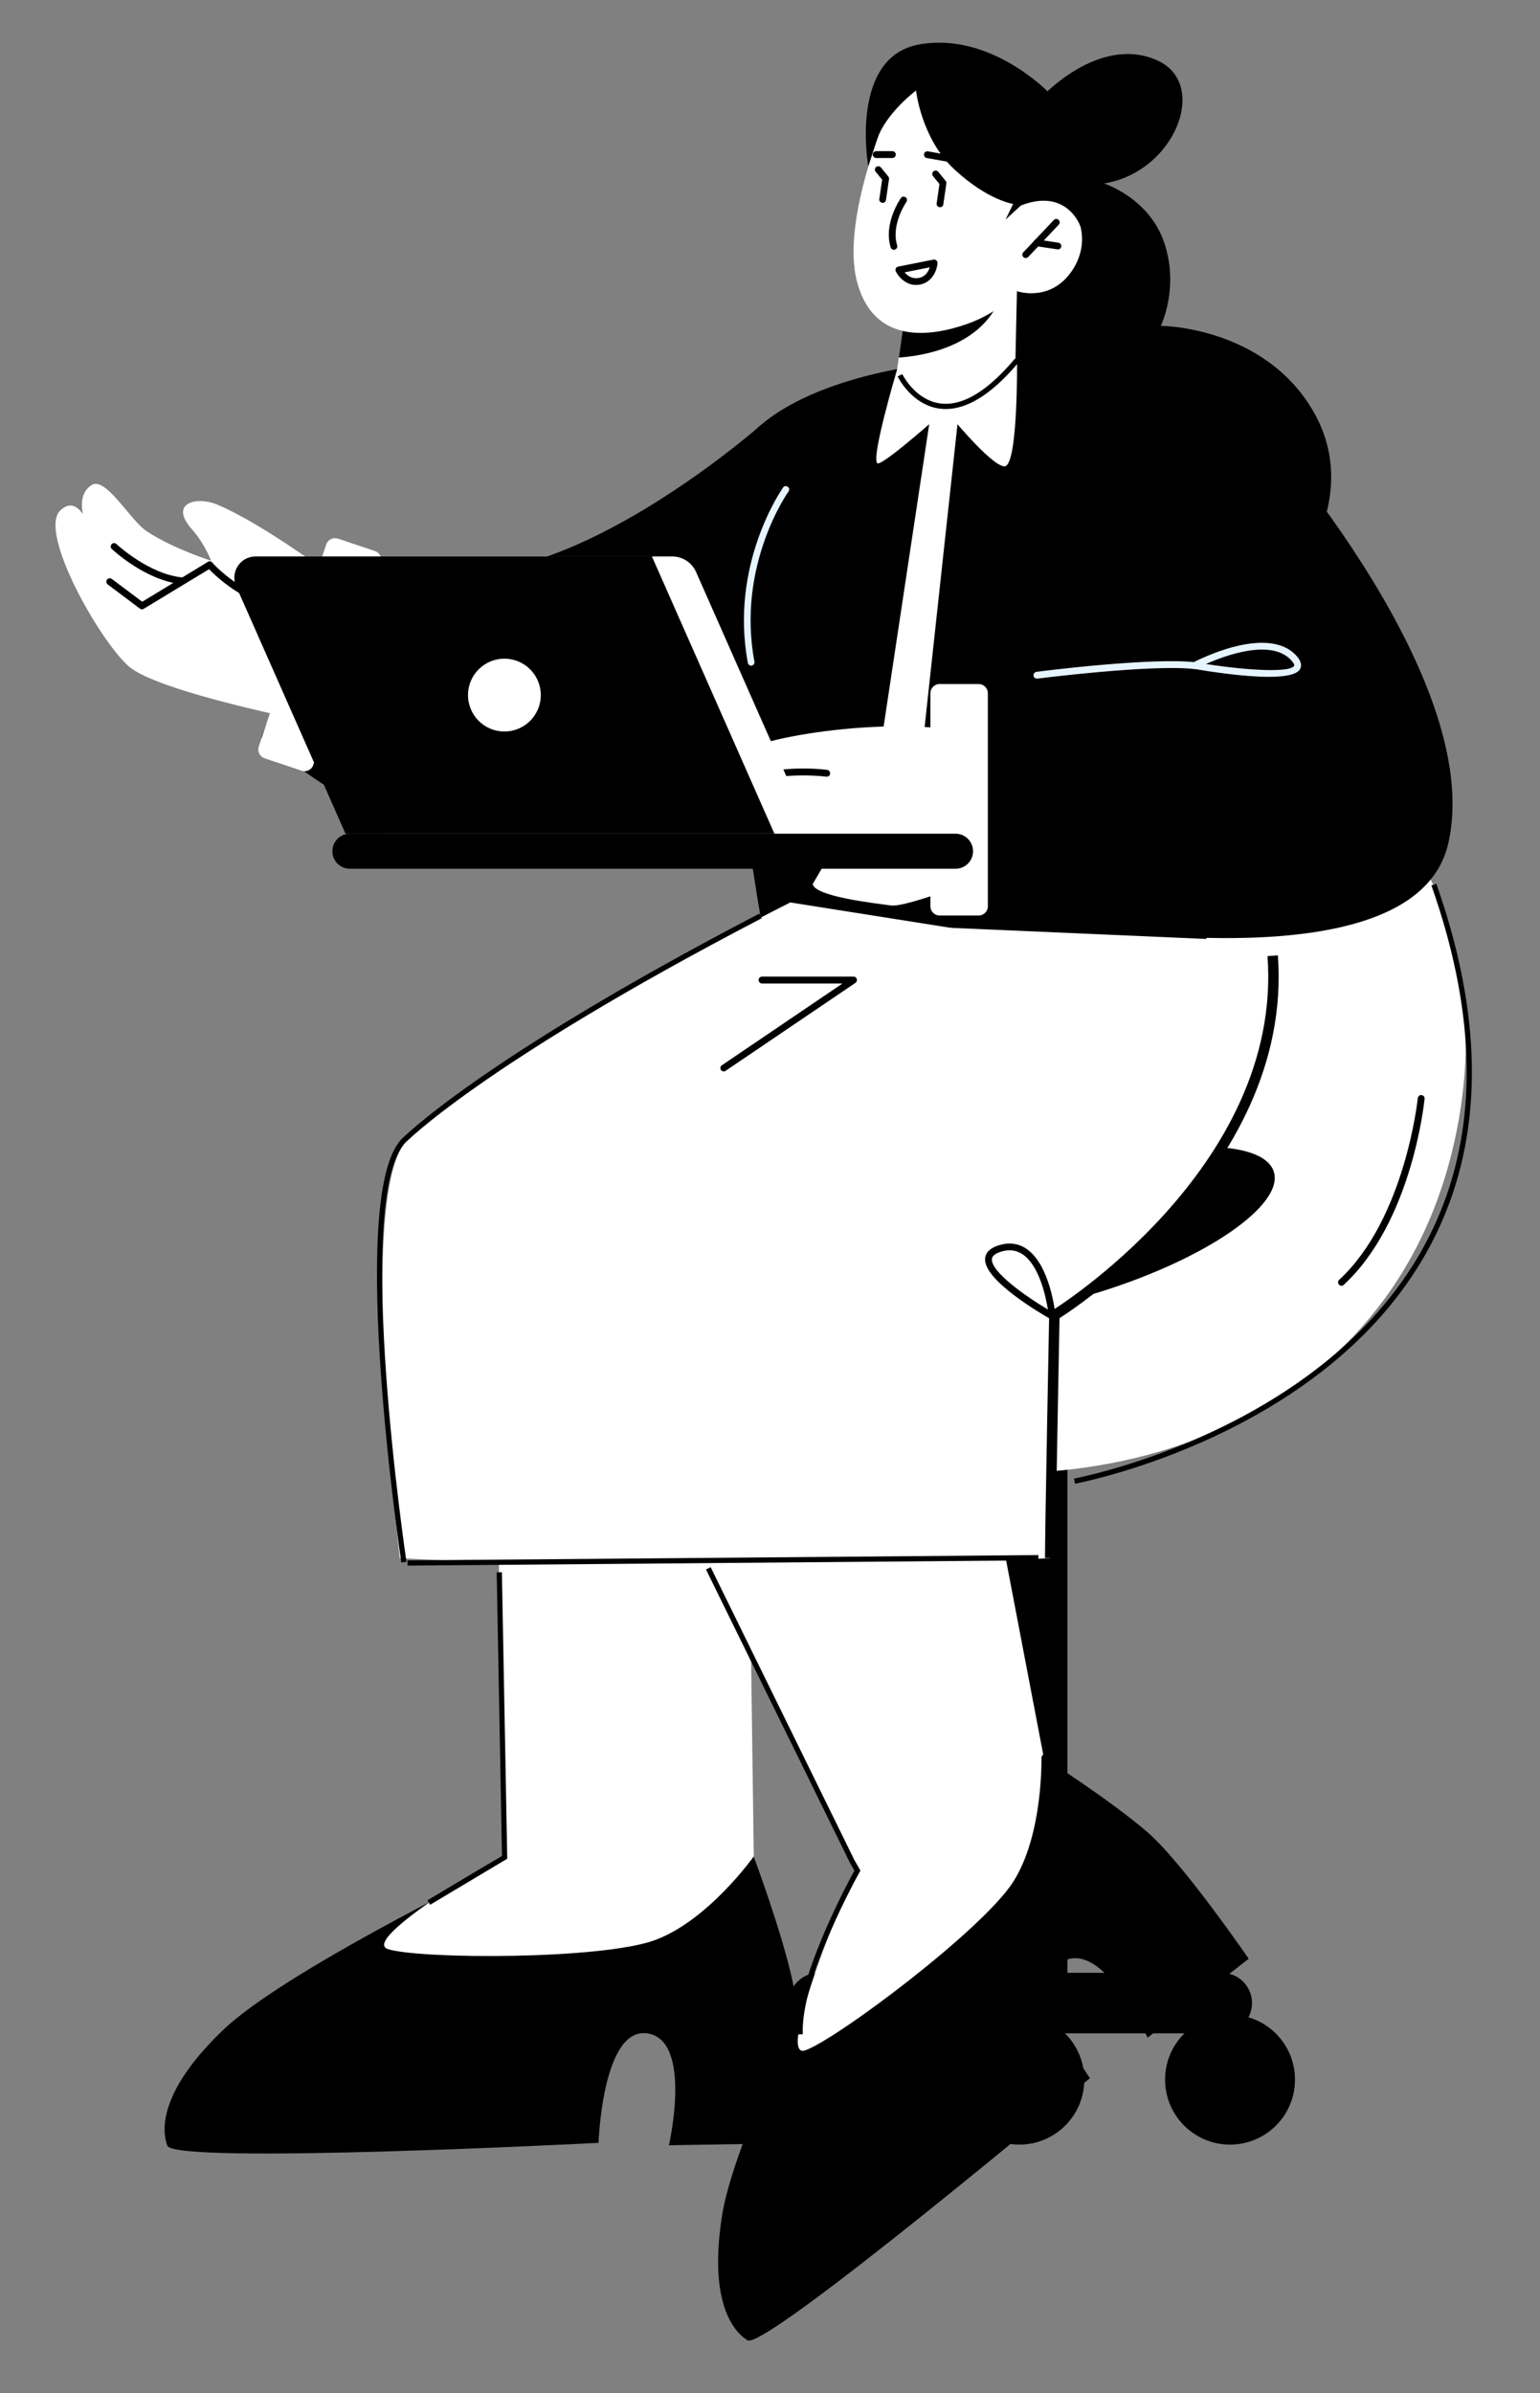 <?xml version="1.0" encoding="utf-8"?>
<!-- Generator: Adobe Illustrator 25.0.0, SVG Export Plug-In . SVG Version: 6.00 Build 0)  -->
<svg version="1.1" xmlns="http://www.w3.org/2000/svg" xmlns:xlink="http://www.w3.org/1999/xlink" x="0px" y="0px"
	 viewBox="0 0 147.71 229.45" style="enable-background:new 0 0 147.71 229.45;" xml:space="preserve">
<rect x="0" y="0" width="147.71" height="229.45" fill="#808080" stroke="none"/>
<style type="text/css">
	.st0{fill:#FFFFFF;}
	.st1{fill:#E6F4FF;}
	.st2{fill:none;stroke:#000000;stroke-width:0.5;stroke-miterlimit:10;}
	.st3{fill:none;stroke:#000102;stroke-width:0.5;stroke-miterlimit:10;}
	.st4{fill:none;stroke:#000102;stroke-miterlimit:10;}
</style>
<g id="Layer_1">
</g>
<g id="Layer_2">
	<g>
		<g>
			<g>
				<path d="M105.87,17.58c0,0,4.34,1.37,5.8,5.69c1.46,4.32-0.33,7.97-0.33,7.97s9.96,0.03,14.67,8.27
					c4.71,8.24-2.04,16.28-2.04,16.28L91.99,45.76l1.08-23.88L105.87,17.58z"/>
			</g>
			<g>
				<rect x="93.17" y="128.35" width="9.21" height="62.82"/>
			</g>
			<g>
				<path d="M117.19,194.94H78.54c-1.6,0-2.9-1.3-2.9-2.9c0-1.6,1.3-2.9,2.9-2.9h38.65c1.6,0,2.9,1.3,2.9,2.9
					C120.08,193.65,118.78,194.94,117.19,194.94z"/>
			</g>
			<g>
				<path d="M83.71,199.38c0,3.44-2.79,6.23-6.23,6.23c-3.44,0-6.23-2.79-6.23-6.23c0-3.44,2.79-6.23,6.23-6.23
					C80.92,193.15,83.71,195.94,83.71,199.38z"/>
			</g>
			<g>
				<path d="M104,199.38c0,3.44-2.79,6.23-6.23,6.23c-3.44,0-6.23-2.79-6.23-6.23c0-3.44,2.79-6.23,6.23-6.23
					C101.22,193.15,104,195.94,104,199.38z"/>
			</g>
			<g>
				<path d="M124.21,199.38c0,3.44-2.79,6.23-6.23,6.23c-3.44,0-6.23-2.79-6.23-6.23c0-3.44,2.79-6.23,6.23-6.23
					C121.43,193.15,124.21,195.94,124.21,199.38z"/>
			</g>
			<g>
				<path d="M46.81,179.51c0,0-19.61,9.56-25.39,15.09c-5.78,5.53-6.05,9.27-5.37,11.11s41.36-0.27,41.36-0.27
					s0.37-11.18,4.71-10.49c4.34,0.69,2.04,10.72,2.04,10.72l12.3-0.2c0,0,0.49-11.12-0.43-15.47c-1-4.7-3.74-12.01-3.74-12.01
					L46.81,179.51z"/>
			</g>
			<g>
				<path class="st0" d="M50.99,176.23c0,0-16.86,9.66-13.77,10.64c3.1,0.97,20.54,1.02,25.64-0.88c5.1-1.9,9.43-8,9.43-8
					l-11.73-4.65L50.99,176.23z"/>
			</g>
			<g>
				<polygon class="st0" points="47.63,137.18 48.38,179.94 61.11,181.24 72.3,178 71.7,134.19 				"/>
			</g>
			<g>
				<path d="M80.46,184.93c0,0-9.9,19.44-11.18,27.34c-1.28,7.9,0.76,11.05,2.41,12.1c1.65,1.05,32.85-25.13,32.85-25.13
					s-6.44-9.14-2.56-11.21c3.88-2.06,8.09,7.33,8.09,7.33l9.7-7.57c0,0-6.3-9.17-9.66-12.09c-3.63-3.15-10.21-7.33-10.21-7.33
					L80.46,184.93z"/>
			</g>
			<g>
				<path class="st0" d="M81.82,179.79c0,0-7.64,17.87-4.58,16.78c3.06-1.09,17.01-11.56,19.94-16.15
					c2.93-4.59,2.71-12.07,2.71-12.07l-12.17,3.36L81.82,179.79z"/>
			</g>
			<g>
				<path class="st0" d="M84.05,182.49c0,0-24.54-41.38-16.9-53.95c7.64-12.57,27.18,9.7,27.18,9.7l5.73,29.96l-8.8,11.77
					L84.05,182.49z"/>
			</g>
			<g>
				<path class="st0" d="M124.8,69.78c0,0,19.51,11.67,15.17,37.26c-4.99,29.45-34.35,39-59.82,32.04
					c-25.47-6.96-21.22-27.02-21.22-27.02L124.8,69.78z"/>
			</g>
			<g>
				<path d="M128.67,123.27c-0.09,0-0.17-0.04-0.24-0.11c-0.12-0.13-0.11-0.34,0.02-0.46c6.31-5.83,7.53-17.3,7.54-17.42
					c0.02-0.18,0.18-0.31,0.36-0.29c0.18,0.02,0.31,0.18,0.29,0.36c-0.05,0.48-1.25,11.82-7.75,17.83
					C128.83,123.24,128.75,123.27,128.67,123.27z"/>
			</g>
			<g>
				<path d="M89.63,34.85c0,0-13.29,1.18-18.28,7.59s1.6,46.63,1.96,47.19c0.36,0.56,9.61,4.66,25.74,4.3s16.74-4.13,17.28-5
					c0.53-0.87,7.23-45.57,3.31-49.42C115.72,35.67,99.35,33.67,89.63,34.85z"/>
			</g>
			<g>
				<path d="M122.18,112.34c0.99,3.19-6.49,8.35-16.71,11.53c-10.22,3.18-19.31,3.17-20.3-0.02c-0.99-3.19,6.49-8.35,16.71-11.53
					C112.1,109.14,121.18,109.15,122.18,112.34z"/>
			</g>
			<g>
				<path class="st0" d="M75.8,86.52c0,0-33.2,16.7-37.27,23.49c-4.08,6.79-0.18,39.38-0.18,39.38l31.14,1.52l2.97-9.33l22.37-52.05
					L75.8,86.52z"/>
			</g>
			<g>
				<path class="st0" d="M116.14,90.04c0,0,1.34,14.84,0.86,19.71c-0.48,4.87-15.84,16.34-15.84,16.34l-0.44,23.3l-34.04,1.52
					c0,0-1.06-30.08-0.49-35.19s24.91-26.77,24.91-26.77L116.14,90.04z"/>
			</g>
			<g>
				<g>
					<g>
						<g>
							<path class="st0" d="M97.54,27.91l-0.19,8.64c0,0-1.61,2.45-6.68,2.75c-3.77,0.22-5.08-0.66-5.08-0.66l0.62-4.37l0.61-4.26
								L96,28.22L97.54,27.91z"/>
						</g>
					</g>
				</g>
			</g>
			<g>
				<g>
					<g>
						<g>
							<path d="M96,28.22c-0.03,0.24-0.12,0.51-0.27,0.83c-2.03,4.27-7.34,5.09-9.52,5.23l0.61-4.26L96,28.22z"/>
						</g>
					</g>
				</g>
			</g>
			<g>
				<g>
					<g>
						<g>
							<path class="st0" d="M85.34,10.28c0,0-4.78,10.74-3.12,16.8c1.65,6.06,7.17,5.15,10.48,4c3.31-1.15,4.85-3.16,4.85-3.16
								s3.07,1.07,5.15-1.79c2.08-2.85,0.83-6.15-0.92-6.91c-1.75-0.77-3.85,0.49-3.85,0.49l1.66-3.12
								C99.58,16.59,92.79,0.64,85.34,10.28z"/>
						</g>
					</g>
				</g>
			</g>
			<g>
				<path d="M85.74,23.95c-0.14,0-0.27-0.09-0.31-0.23c-0.71-2.29,0.91-4.63,0.98-4.73c0.1-0.15,0.3-0.18,0.45-0.08
					c0.15,0.1,0.18,0.31,0.08,0.45c-0.02,0.02-1.5,2.17-0.89,4.16c0.05,0.17-0.04,0.35-0.21,0.41
					C85.81,23.94,85.77,23.95,85.74,23.95z"/>
			</g>
			<g>
				<path d="M98.38,24.74c-0.08,0-0.16-0.03-0.22-0.09c-0.13-0.12-0.14-0.33-0.01-0.46l2.93-3.1c0.12-0.13,0.33-0.14,0.46-0.01
					c0.13,0.12,0.14,0.33,0.01,0.46l-2.93,3.1C98.55,24.7,98.46,24.74,98.38,24.74z"/>
			</g>
			<g>
				<path d="M101.47,23.91c-0.05,0-2.07-0.31-2.07-0.31c-0.18-0.03-0.3-0.19-0.27-0.37c0.03-0.18,0.18-0.31,0.37-0.27l2.02,0.31
					c0.18,0.03,0.3,0.19,0.27,0.37C101.77,23.79,101.63,23.91,101.47,23.91z"/>
			</g>
			<g>
				<path class="st0" d="M33.03,57.77l-0.31-1.93c0,0-7.4-5.63-11.96-7.49c-1.92-0.78-4.6-0.13-2.34,2.41c1.22,1.37,1.83,3,1.83,3
					s-3.66-1.16-6.17-2.82c-1.61-1.06-3.96-5.35-5.33-4.42c-2.19,1.48,0.33,5.65,0.33,5.65s-1.14-5.29-3.3-3.23
					C3.64,51,9.53,61.39,12.33,63.87c2.8,2.48,17.59,5.37,17.59,5.37L33.03,57.77z"/>
			</g>
			<g>
				<path d="M17.45,56.01c-3.47-0.34-6.6-3.26-6.73-3.38c-0.13-0.12-0.14-0.33-0.01-0.46c0.12-0.13,0.33-0.14,0.46-0.01
					c0.03,0.03,3.1,2.89,6.32,3.2c0.18,0.02,0.31,0.18,0.29,0.36C17.76,55.89,17.62,56.01,17.45,56.01z"/>
			</g>
			<g>
				<path d="M13.62,58.42c-0.07,0-0.14-0.02-0.2-0.07l-3.09-2.32c-0.14-0.11-0.17-0.31-0.07-0.46c0.11-0.14,0.31-0.17,0.46-0.07
					l2.92,2.19l6.3-3.82c0.15-0.09,0.35-0.04,0.45,0.11c0.09,0.15,0.04,0.35-0.11,0.45l-6.48,3.93
					C13.73,58.4,13.68,58.42,13.62,58.42z"/>
			</g>
			<g>
				<path d="M26.09,58.29c-0.03,0-0.07,0-0.1-0.02c-3.7-1.17-6.04-3.8-6.13-3.91c-0.12-0.14-0.1-0.34,0.03-0.46
					c0.13-0.12,0.34-0.11,0.46,0.03c0.02,0.03,2.32,2.61,5.84,3.72c0.17,0.05,0.27,0.24,0.21,0.41
					C26.35,58.2,26.23,58.29,26.09,58.29z"/>
			</g>
			<g>
				<path d="M73.01,40.73c0,0-15.06,13.31-27.22,14.09c-5.86,0.38-13.73-2.42-13.73-2.42l-6.99,18.29c0,0,24.57,23.28,49.6,4.93
					C81.86,70.34,73.01,40.73,73.01,40.73z"/>
			</g>
			<g>
				<polygon class="st0" points="89.42,38.72 84.35,72.33 88.4,72.33 91.99,39.27 				"/>
			</g>
			<g>
				<path class="st0" d="M28.93,73.89l-3.55-1.19c-0.46-0.15-0.71-0.65-0.56-1.12l6.47-19.38c0.15-0.46,0.65-0.71,1.12-0.56
					l3.55,1.19c0.46,0.15,0.71,0.65,0.56,1.12l-6.47,19.38C29.9,73.8,29.4,74.05,28.93,73.89z"/>
			</g>
			<g>
				<path class="st0" d="M95.02,83.8c0,0-7.99,3.23-9.57,3.01c-1.58-0.22-7.27-0.85-7.5-2.05l2.14-3.67c0,0-3.18,1.33-5.34,0.22
					c-2.16-1.12-4.74-3.36-5.27-5.08c-0.53-1.72,1.96-1.37,1.96-1.37s-2.81-1.75,0.76-3.25c3.57-1.5,18.99-3.72,25.41,0.31
					C104.04,75.95,95.02,83.8,95.02,83.8z"/>
			</g>
			<g>
				<path d="M71.45,75.18c-0.14,0-0.26-0.09-0.31-0.22c-0.06-0.17,0.03-0.35,0.2-0.41c3.85-1.31,7.84-0.76,8-0.74
					c0.18,0.03,0.3,0.19,0.28,0.37c-0.02,0.18-0.18,0.3-0.37,0.28c-0.04,0-4-0.55-7.7,0.71C71.52,75.18,71.49,75.18,71.45,75.18z"/>
			</g>
			<g>
				<path d="M100.92,126.5c-0.05,0-0.11-0.01-0.16-0.04c-0.67-0.38-6.5-3.72-6.27-5.83c0.06-0.58,0.51-1,1.34-1.25
					c0.96-0.29,1.84-0.18,2.61,0.34c2.31,1.55,2.78,6.22,2.8,6.42c0.01,0.12-0.04,0.24-0.15,0.3
					C101.04,126.48,100.98,126.5,100.92,126.5z M96.84,119.87c-0.26,0-0.53,0.04-0.82,0.13c-0.55,0.17-0.85,0.4-0.88,0.69
					c-0.13,1.17,3.02,3.46,5.37,4.86c-0.21-1.31-0.85-4.24-2.43-5.3C97.69,120,97.28,119.87,96.84,119.87z"/>
			</g>
			<g>
				<path d="M119.64,39.52c0,0,23.01,25.05,19.27,41.35c-3.74,16.3-49.16,5.65-49.16,5.65l0.49-19.06l23.61-3.7L119.64,39.52z"/>
			</g>
			<g>
				<path class="st1" d="M121.68,64.89c-2.49,0-5.79-0.53-7.15-0.76c-0.14-0.02-0.24-0.13-0.27-0.27c-0.02-0.14,0.05-0.27,0.17-0.34
					c0.29-0.15,7.07-3.7,9.89-0.68c0.45,0.49,0.58,0.92,0.38,1.3C124.4,64.7,123.19,64.89,121.68,64.89z M115.67,63.66
					c3.97,0.62,8.09,0.85,8.46,0.17c0.04-0.07-0.02-0.25-0.29-0.54C121.93,61.23,117.58,62.81,115.67,63.66z"/>
			</g>
			<g>
				<path class="st0" d="M93.87,87.77h-3.75c-0.49,0-0.88-0.39-0.88-0.88V66.46c0-0.49,0.4-0.88,0.88-0.88h3.75
					c0.49,0,0.88,0.4,0.88,0.88v20.43C94.75,87.38,94.35,87.77,93.87,87.77z"/>
			</g>
			<g>
				<path class="st0" d="M86.06,35.38c0,0-2.75,9.23-1.82,9.05c0.93-0.18,6.44-5.13,6.44-5.13s4.34,5.38,5.66,5.41
					c1.32,0.03,1.21-10.18,1.21-10.18s-1.12,3.11-5.99,3.8C86.68,39.04,86.06,35.38,86.06,35.38z"/>
			</g>
			<g>
				<path d="M87.86,27.32c-1.02,0-1.7-0.82-1.94-1.3c-0.04-0.09-0.04-0.2,0-0.29c0.05-0.09,0.13-0.15,0.23-0.17l3.38-0.67
					c0.1-0.02,0.2,0.01,0.28,0.08c0.08,0.07,0.12,0.17,0.11,0.27c-0.04,0.6-0.45,1.81-1.69,2.05C88.1,27.31,87.98,27.32,87.86,27.32
					z M86.76,26.11c0.26,0.3,0.7,0.66,1.36,0.54c0.65-0.12,0.93-0.63,1.06-1.02L86.76,26.11z"/>
			</g>
			<g>
				<path d="M92.38,15.76c-0.02,0-0.04,0-0.06,0l-3.43-0.61c-0.18-0.03-0.29-0.2-0.26-0.38c0.03-0.18,0.2-0.29,0.38-0.26l3.43,0.61
					c0.18,0.03,0.29,0.2,0.26,0.38C92.68,15.65,92.54,15.76,92.38,15.76z"/>
			</g>
			<g>
				<path d="M85.59,15.15h-1.55c-0.18,0-0.33-0.15-0.33-0.33s0.15-0.33,0.33-0.33h1.55c0.18,0,0.33,0.15,0.33,0.33
					S85.77,15.15,85.59,15.15z"/>
			</g>
			<g>
				<path d="M84.66,19.45c-0.23-0.03-0.35-0.19-0.32-0.37l0.27-1.86l-0.62-0.75c-0.11-0.14-0.09-0.34,0.04-0.46
					c0.14-0.11,0.34-0.09,0.46,0.04l0.71,0.87c0.06,0.07,0.09,0.16,0.07,0.25l-0.29,2C84.96,19.33,84.82,19.45,84.66,19.45z"/>
			</g>
			<g>
				<path d="M90.16,19.87c-0.23-0.03-0.35-0.2-0.32-0.37l0.27-1.86l-0.62-0.75c-0.11-0.14-0.09-0.34,0.04-0.46
					c0.14-0.11,0.34-0.1,0.46,0.04l0.71,0.87c0.06,0.07,0.09,0.16,0.07,0.25l-0.29,2C90.46,19.76,90.32,19.87,90.16,19.87z"/>
			</g>
			<g>
				<path d="M97.92,19.7l-1.47,1.35l0.73-1.5c0,0-2.42-0.33-5.62-3.29c-3.2-2.96-3.7-7.58-3.7-7.58s-2.93,2.19-3.75,4.73
					c-0.83,2.54-0.83,2.54-0.83,2.54S81.42,5.47,88.17,4.26c6.75-1.21,12.29,4.49,12.29,4.49s4.82,1.17,5.91,4.42
					c1.08,3.25-2.75,8.51-2.75,8.51S102.34,17.98,97.92,19.7z"/>
			</g>
			<g>
				<path d="M99.81,9.4c0,0,5.54-6.12,11.17-3.62s0.83,12.7-7.46,11.87S99.81,9.4,99.81,9.4z"/>
			</g>
			<g>
				<path class="st1" d="M72.05,63.82c-0.15,0-0.29-0.11-0.32-0.27c-1.78-9.53,3.33-16.73,3.38-16.81c0.1-0.15,0.31-0.18,0.45-0.07
					c0.15,0.1,0.18,0.31,0.07,0.45c-0.05,0.07-5,7.06-3.27,16.31c0.03,0.18-0.08,0.35-0.26,0.38
					C72.09,63.82,72.07,63.82,72.05,63.82z"/>
			</g>
			<g>
				<path class="st1" d="M99.45,65.06c-0.16,0-0.3-0.12-0.32-0.28c-0.02-0.18,0.1-0.34,0.28-0.37c0.44-0.06,10.92-1.39,15.21-0.92
					c0.18,0.02,0.31,0.18,0.29,0.36c-0.02,0.18-0.19,0.3-0.36,0.29c-4.23-0.46-14.95,0.91-15.06,0.92
					C99.48,65.05,99.46,65.06,99.45,65.06z"/>
			</g>
			<g>
				<path d="M69.42,102.72c-0.1,0-0.21-0.05-0.27-0.14c-0.1-0.15-0.06-0.35,0.09-0.45l11.57-7.84h-7.72c-0.18,0-0.33-0.15-0.33-0.33
					c0-0.18,0.15-0.33,0.33-0.33h8.78c0.14,0,0.27,0.09,0.31,0.23c0.04,0.14-0.01,0.29-0.13,0.37l-12.45,8.43
					C69.55,102.7,69.48,102.72,69.42,102.72z"/>
			</g>
		</g>
		<g>
			<g>
				<path class="st0" d="M77.86,79.93H36.71L24.96,53.35h39.52c0.99,0,1.88,0.58,2.28,1.48L77.86,79.93z"/>
			</g>
			<g>
				<path d="M74.28,79.93H33.14L22.65,56.21c-0.59-1.35,0.39-2.86,1.86-2.86h38.02L74.28,79.93z"/>
			</g>
			<g>
				<path d="M91.65,83.29H33.56c-0.93,0-1.68-0.75-1.68-1.68c0-0.93,0.75-1.68,1.68-1.68h58.09c0.93,0,1.68,0.75,1.68,1.68
					C93.33,82.54,92.58,83.29,91.65,83.29z"/>
			</g>
			<g>
				<path class="st0" d="M51.87,66.64c0,1.93-1.56,3.49-3.49,3.49c-1.93,0-3.49-1.56-3.49-3.49c0-1.93,1.56-3.49,3.49-3.49
					C50.31,63.15,51.87,64.71,51.87,66.64z"/>
			</g>
		</g>
		<path class="st2" d="M86.32,35.98c0,0,3.68,7.59,11.22-1.44"/>
		<path class="st3" d="M67.94,150.36l13.79,28.09l0.51,0.89c0,0-5.74,10.21-5.49,15.7"/>
		<path class="st2" d="M103.06,142c0,0,51.32-9.45,34.47-57.19"/>
		<path class="st4" d="M100.73,149.38c0-2.55,0.4-23.28,0.4-23.28s22.47-13.79,20.94-34.47"/>
		<line class="st3" x1="39.09" y1="149.85" x2="99.6" y2="149.34"/>
		<polyline class="st2" points="41.13,182.4 48.4,178.06 47.89,150.74 		"/>
		<path class="st3" d="M38.74,149.77c0,0-5.19-34.72-0.09-40.34c0,0,7.32-7.57,34.3-21.62"/>
	</g>
</g>
</svg>

